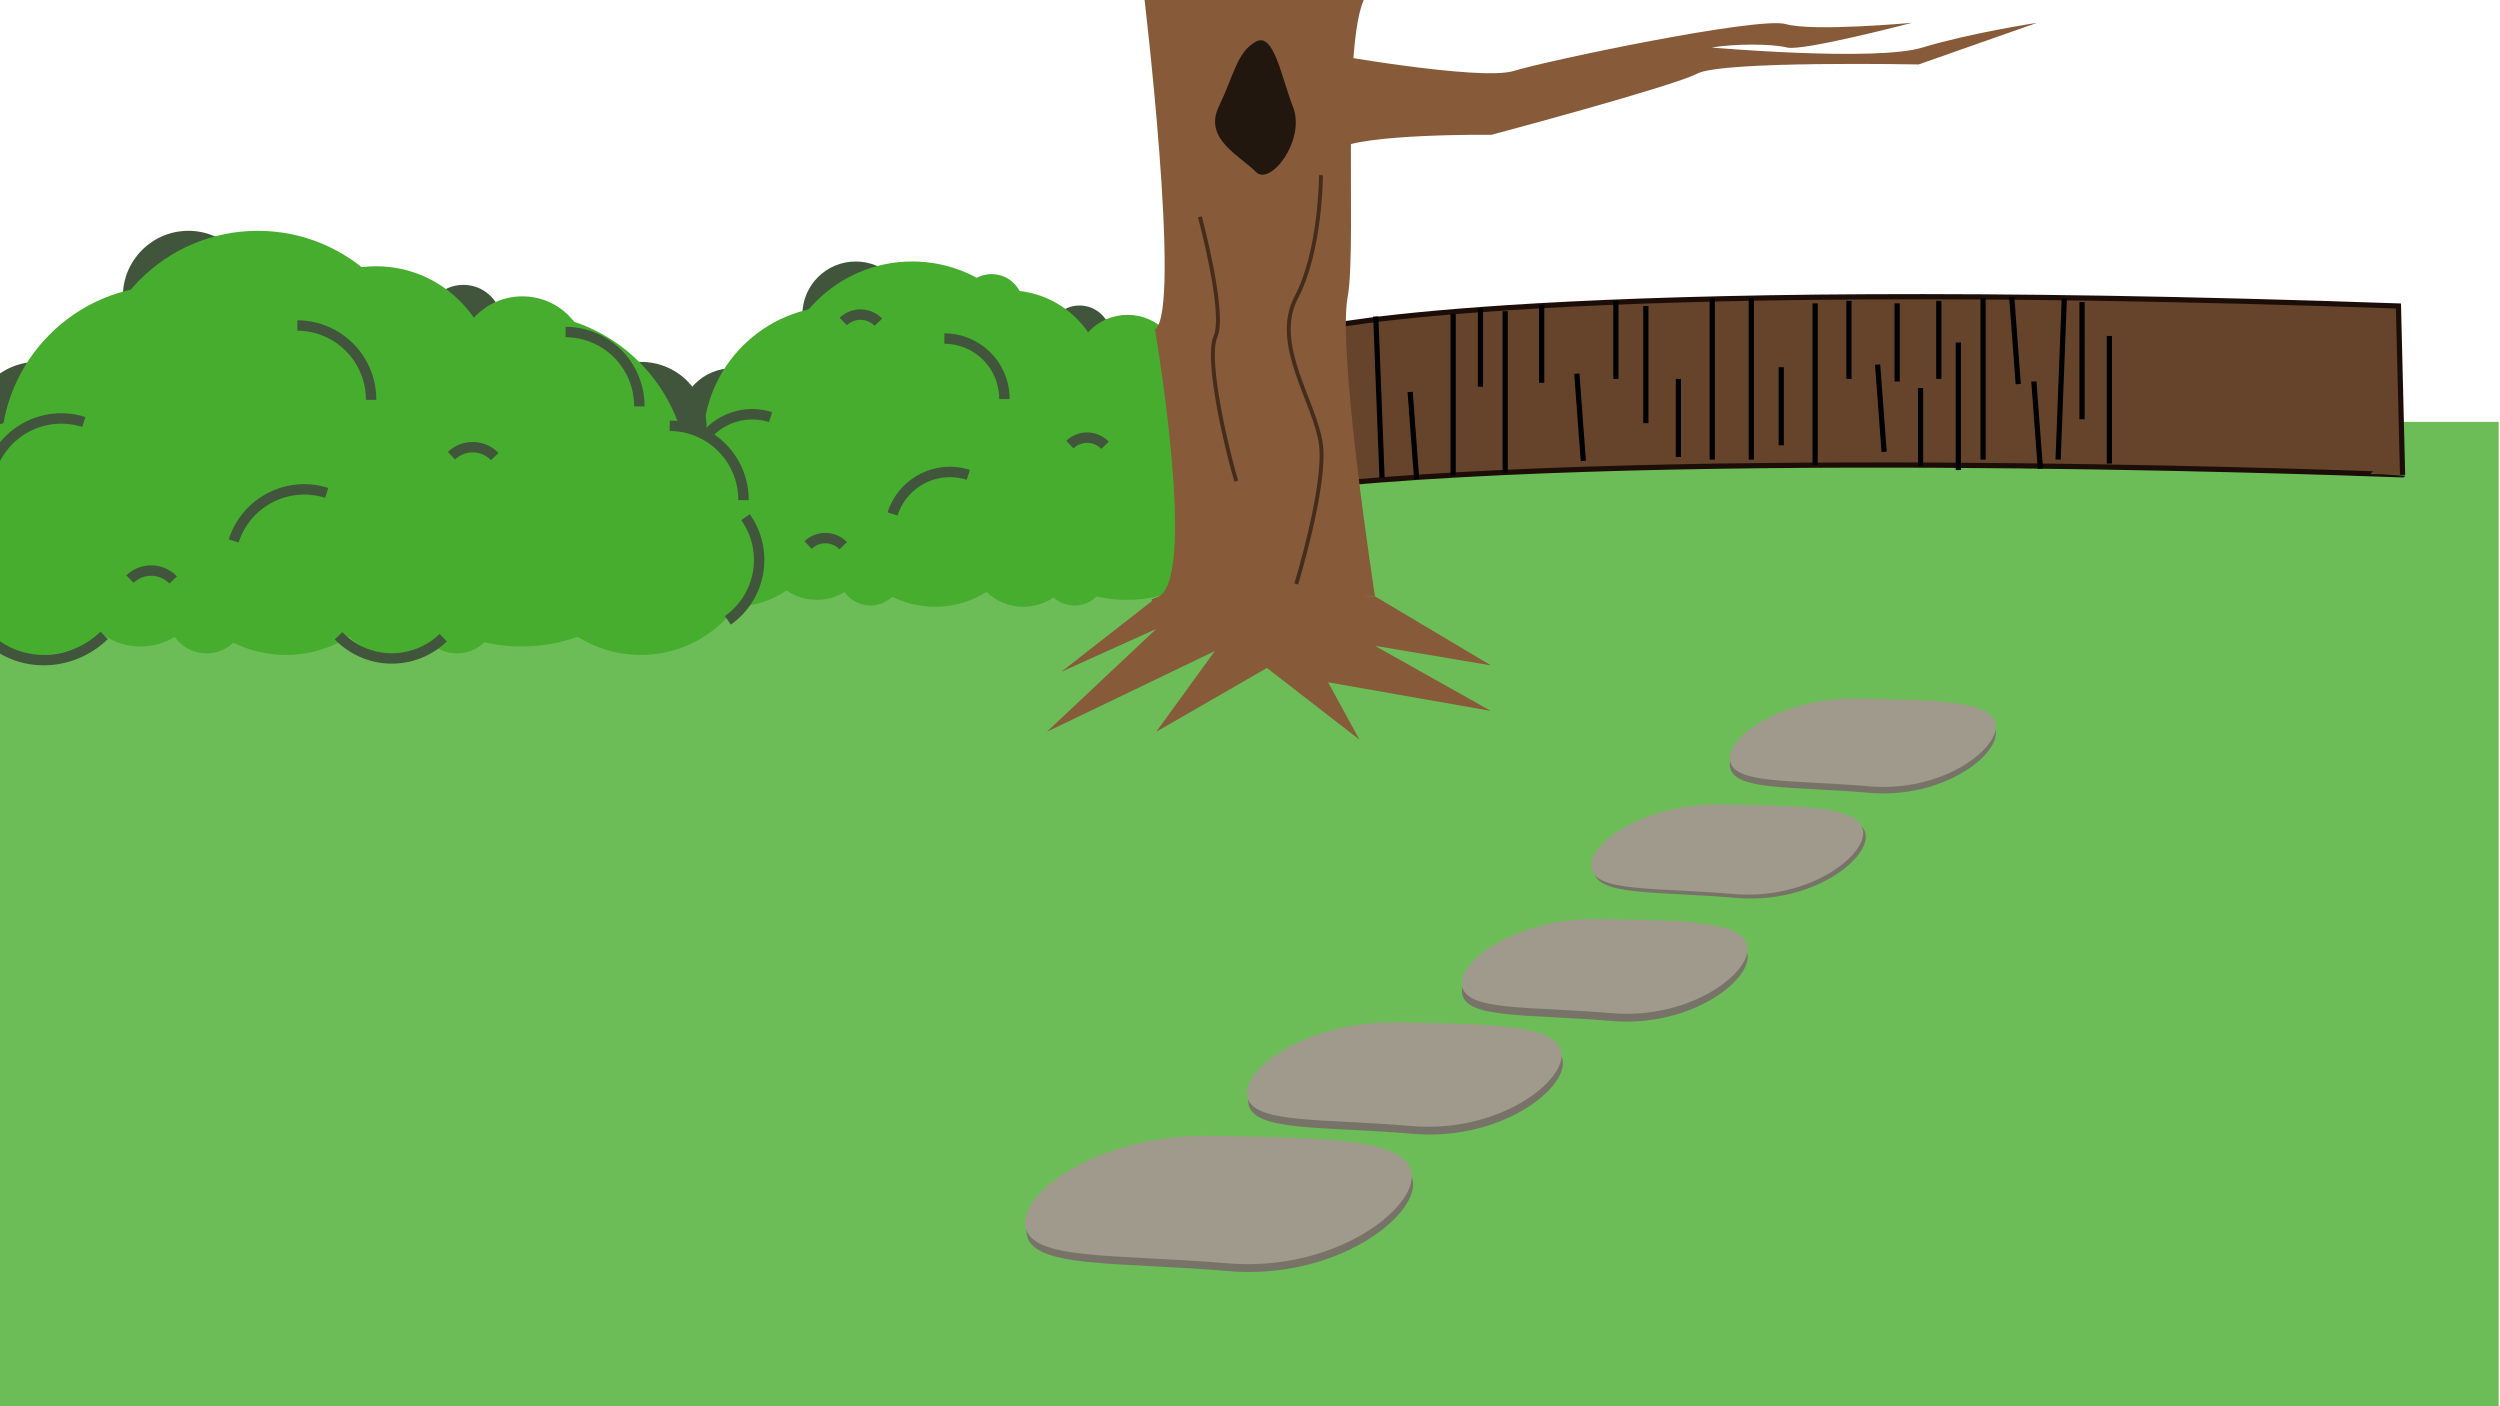 <svg id="Layer_4" data-name="Layer 4" xmlns="http://www.w3.org/2000/svg" xmlns:xlink="http://www.w3.org/1999/xlink" viewBox="0 0 1920 1080">
  <defs>
    <style>
      .cls-1, .cls-10, .cls-13, .cls-7 {
        fill: none;
      }

      .cls-2 {
        clip-path: url(#clip-path);
      }

      .cls-3 {
        fill: #6cbd58;
      }

      .cls-4 {
        fill: #65442b;
        stroke: #1d0d08;
      }

      .cls-10, .cls-13, .cls-4, .cls-7 {
        stroke-miterlimit: 10;
      }

      .cls-10, .cls-4 {
        stroke-width: 4px;
      }

      .cls-5 {
        fill: #41553d;
      }

      .cls-6 {
        fill: #47ad2e;
      }

      .cls-7 {
        stroke: #41553d;
        stroke-width: 8px;
      }

      .cls-8 {
        fill: #787369;
      }

      .cls-9 {
        fill: #a09a8c;
      }

      .cls-10 {
        stroke: #000;
      }

      .cls-11 {
        fill: #875a39;
      }

      .cls-12 {
        fill: #22170e;
      }

      .cls-13 {
        stroke: #442d1d;
        stroke-width: 3px;
      }
    </style>
    <clipPath id="clip-path">
      <rect class="cls-1" width="1919" height="1080"/>
    </clipPath>
  </defs>
  <title>mellemgrund01</title>
  <g class="cls-2">
    <g id="Mellemgrund">
      <rect class="cls-3" x="-3" y="324" width="1923" height="756"/>
      <path class="cls-4" d="M1014,252s171-40,828-17l3.18,129.76S1332,344,1031,371Z"/>
      <g>
        <circle class="cls-5" cx="657.18" cy="241.81" r="40.98"/>
        <circle class="cls-5" cx="562.65" cy="323.77" r="40.98"/>
        <circle class="cls-5" cx="829.07" cy="258.94" r="24.32"/>
        <circle class="cls-6" cx="644.14" cy="339.21" r="104.15"/>
        <circle class="cls-6" cx="774.57" cy="297.01" r="74.01"/>
        <circle class="cls-6" cx="718.14" cy="392" r="74.01"/>
        <circle class="cls-5" cx="940.19" cy="323.77" r="40.98"/>
        <circle class="cls-6" cx="865.49" cy="356.56" r="104.15"/>
        <circle class="cls-6" cx="939.99" cy="392" r="74.01"/>
        <circle class="cls-6" cx="562.93" cy="392" r="74.01"/>
        <circle class="cls-6" cx="865.97" cy="282.79" r="40.98"/>
        <circle class="cls-6" cx="700.56" cy="304.97" r="104.15"/>
        <circle class="cls-6" cx="761.56" cy="234.84" r="24.32"/>
        <circle class="cls-6" cx="785.96" cy="425.04" r="40.98"/>
        <circle class="cls-6" cx="668.51" cy="440.72" r="24.32"/>
        <circle class="cls-6" cx="825.21" cy="440.72" r="24.32"/>
        <circle class="cls-6" cx="627.26" cy="419.74" r="40.98"/>
        <path class="cls-7" d="M533.62,350.37a46.26,46.26,0,0,1,58.16-30"/>
        <path class="cls-7" d="M620.62,418.59a19.11,19.11,0,0,1,27,.54"/>
        <path class="cls-7" d="M821.68,341.45a19.12,19.12,0,0,1,27,.53"/>
        <path class="cls-7" d="M647.62,246.94a19.11,19.11,0,0,1,27,.54"/>
        <path class="cls-7" d="M685.5,394.73a46.26,46.26,0,0,1,58.16-30.05"/>
        <path class="cls-7" d="M725.29,260a46.25,46.25,0,0,1,46.08,46.49"/>
        <path class="cls-7" d="M903.69,368.51A46.27,46.27,0,0,1,949.77,415"/>
      </g>
      <circle class="cls-6" cx="273.28" cy="381.1" r="27.24"/>
      <path class="cls-7" d="M145.67,394.66a21.4,21.4,0,0,1,30.27.6"/>
      <circle class="cls-5" cx="144.69" cy="227.6" r="50.34"/>
      <circle class="cls-5" cx="28.57" cy="328.28" r="50.34"/>
      <circle class="cls-5" cx="355.83" cy="248.65" r="29.88"/>
      <circle class="cls-6" cx="128.68" cy="347.25" r="127.93"/>
      <circle class="cls-6" cx="288.9" cy="295.41" r="90.91"/>
      <circle class="cls-6" cx="219.57" cy="412.09" r="90.91"/>
      <circle class="cls-5" cx="492.33" cy="328.28" r="50.34"/>
      <circle class="cls-6" cx="400.57" cy="368.56" r="127.93"/>
      <circle class="cls-6" cx="492.08" cy="412.09" r="90.91"/>
      <circle class="cls-6" cx="28.92" cy="412.09" r="90.91"/>
      <circle class="cls-6" cx="401.17" cy="277.94" r="50.34"/>
      <circle class="cls-6" cx="197.98" cy="305.2" r="127.93"/>
      <circle class="cls-6" cx="302.88" cy="452.68" r="50.34"/>
      <circle class="cls-6" cx="158.61" cy="471.94" r="29.88"/>
      <circle class="cls-6" cx="351.1" cy="471.94" r="29.88"/>
      <circle class="cls-6" cx="107.94" cy="446.17" r="50.34"/>
      <path class="cls-7" d="M-7.08,361a56.83,56.83,0,0,1,71.44-36.91"/>
      <path class="cls-7" d="M99.79,444.76a23.47,23.47,0,0,1,33.2.66"/>
      <path class="cls-7" d="M346.76,350a23.47,23.47,0,0,1,33.21.66"/>
      <path class="cls-7" d="M179.48,415.44a56.83,56.83,0,0,1,71.44-36.9"/>
      <path class="cls-7" d="M228.36,250A56.83,56.83,0,0,1,285,307.1"/>
      <path class="cls-7" d="M572.56,397.17A56.82,56.82,0,0,1,559,476.43"/>
      <path class="cls-8" d="M1085.15,907.21c3.65,27-59.38,76-141.76,69-86.06-7.38-151.34-1.82-155-28.84s59.08-70.32,141.76-69C1018.76,879.82,1081.49,880.2,1085.15,907.21Z"/>
      <path class="cls-9" d="M1084.15,901.21c3.65,27-59.38,76-141.76,69-86.06-7.38-151.34-1.82-155-28.84s59.08-70.32,141.76-69C1017.76,873.82,1080.49,874.2,1084.15,901.21Z"/>
      <path class="cls-8" d="M1200.2,814.64c3,22-48.31,61.88-115.35,56.13-70-6-123.14-1.49-126.11-23.47s48.07-57.22,115.34-56.13C1146.18,792.35,1197.22,792.66,1200.2,814.64Z"/>
      <path class="cls-9" d="M1199.2,808.64c3,22-48.31,61.88-115.35,56.13-70-6-123.14-1.49-126.11-23.47s48.07-57.22,115.34-56.13C1145.18,786.35,1196.22,786.66,1199.2,808.64Z"/>
      <path class="cls-8" d="M1342.15,733.09c2.7,20-43.89,56.21-104.78,51-63.6-5.46-111.85-1.35-114.55-21.31s43.66-52,104.77-51C1293.08,712.84,1339.44,713.12,1342.15,733.09Z"/>
      <path class="cls-9" d="M1342.15,727.09c2.7,20-43.89,56.21-104.78,51-63.6-5.46-111.85-1.35-114.55-21.31s43.66-52,104.77-51C1293.08,706.84,1339.44,707.12,1342.15,727.09Z"/>
      <path class="cls-8" d="M1432.83,641.12c2.57,19-41.76,53.46-99.68,48.46-60.51-5.21-106.41-1.32-109-20.31s41.55-49.43,99.69-48.46C1386.17,621.84,1430.27,622.13,1432.83,641.12Z"/>
      <path class="cls-9" d="M1430.83,638.12c2.57,19-41.76,53.46-99.68,48.46-60.51-5.21-106.41-1.32-109-20.31s41.55-49.43,99.69-48.46C1384.17,618.84,1428.27,619.13,1430.83,638.12Z"/>
      <path class="cls-8" d="M1532.71,561.56c2.48,18.58-40.89,52.24-97.53,47.31-59.17-5.16-104.06-1.39-106.55-20s40.68-48.3,97.53-47.3C1487.09,542.67,1530.22,543,1532.71,561.56Z"/>
      <path class="cls-9" d="M1532.71,556.56c2.48,18.58-40.89,52.24-97.53,47.31-59.17-5.16-104.06-1.39-106.55-20s40.68-48.3,97.53-47.3C1487.09,537.67,1530.22,538,1532.71,556.56Z"/>
      <path class="cls-7" d="M434.36,255A56.82,56.82,0,0,1,491,312.1"/>
      <path class="cls-7" d="M514.36,327A56.82,56.82,0,0,1,571,384.1"/>
      <path class="cls-7" d="M340.4,489.75A56.83,56.83,0,0,1,260,488.24"/>
      <path class="cls-7" d="M80,488c-26.16,25.19-66.86,25.3-91,.24"/>
      <line class="cls-10" x1="1088" y1="368" x2="1083" y2="301"/>
      <line class="cls-10" x1="1137" y1="237" x2="1137" y2="297"/>
      <line class="cls-10" x1="1156" y1="239" x2="1156" y2="363"/>
      <line class="cls-10" x1="1056.59" y1="243.05" x2="1061.41" y2="366.95"/>
      <line class="cls-10" x1="1184" y1="234" x2="1184" y2="294"/>
      <line class="cls-10" x1="1289" y1="291" x2="1289" y2="351"/>
      <line class="cls-10" x1="1241" y1="231" x2="1241" y2="291"/>
      <line class="cls-10" x1="1216" y1="354" x2="1211" y2="287"/>
      <line class="cls-10" x1="1116" y1="241" x2="1116" y2="365"/>
      <line class="cls-10" x1="1264" y1="235" x2="1264" y2="325"/>
      <line class="cls-10" x1="1315" y1="229" x2="1315" y2="353"/>
      <line class="cls-10" x1="1345" y1="229" x2="1345" y2="353"/>
      <line class="cls-10" x1="1368" y1="282" x2="1368" y2="342"/>
      <line class="cls-10" x1="1420" y1="231" x2="1420" y2="291"/>
      <line class="cls-10" x1="1394" y1="233" x2="1394" y2="357"/>
      <line class="cls-10" x1="1447" y1="347" x2="1442" y2="280"/>
      <line class="cls-10" x1="1457" y1="233" x2="1457" y2="293"/>
      <line class="cls-10" x1="1475" y1="298" x2="1475" y2="358"/>
      <line class="cls-10" x1="1489" y1="231" x2="1489" y2="291"/>
      <line class="cls-10" x1="1504" y1="263" x2="1504" y2="361"/>
      <line class="cls-10" x1="1523" y1="229" x2="1523" y2="353"/>
      <line class="cls-10" x1="1550" y1="295" x2="1545" y2="228"/>
      <line class="cls-10" x1="1567" y1="360" x2="1562" y2="293"/>
      <line class="cls-10" x1="1585.38" y1="229.05" x2="1580.62" y2="352.95"/>
      <line class="cls-10" x1="1599" y1="232" x2="1599" y2="322"/>
      <line class="cls-10" x1="1620" y1="258" x2="1620" y2="356"/>
      <g>
        <g>
          <path class="cls-11" d="M1014.5,40.5s122,22,148,14,188-42,209-36,97-1,97-1-84,22-96,19-40-3-58,0c0,0,126,11,162,0s88-19,88-19l-91,32s-151-3-170,7-158,47-158,47-100-1-118,11S1014.5,40.5,1014.5,40.5Z"/>
          <g>
            <polygon class="cls-11" points="815 516 821.27 511.11 888 459 1056 458 1145 511 1056 496 1145 546 1020 524 1044 568 973 513 888 562 933 500 804 562 888 483 815 516"/>
            <path class="cls-11" d="M1056,458s-29-187-21-230S1027-5,1056-9,878-9,878-9s30,249,9,262c0,0,34,197,1,206S1056,458,1056,458Z"/>
            <path class="cls-12" d="M993,82c10.06,25.72-17.61,61.36-28.5,50C953,120,924.05,106.89,936,82s14-42,28.5-50C978.28,24.4,984,59,993,82Z"/>
          </g>
        </g>
        <path class="cls-13" d="M921.5,166.5s20,74,12,92,10,92,16,111"/>
        <path class="cls-13" d="M1014.5,134.5s0,58-19,94,15,81,19,113-19,107-19,107"/>
      </g>
    </g>
  </g>
</svg>
